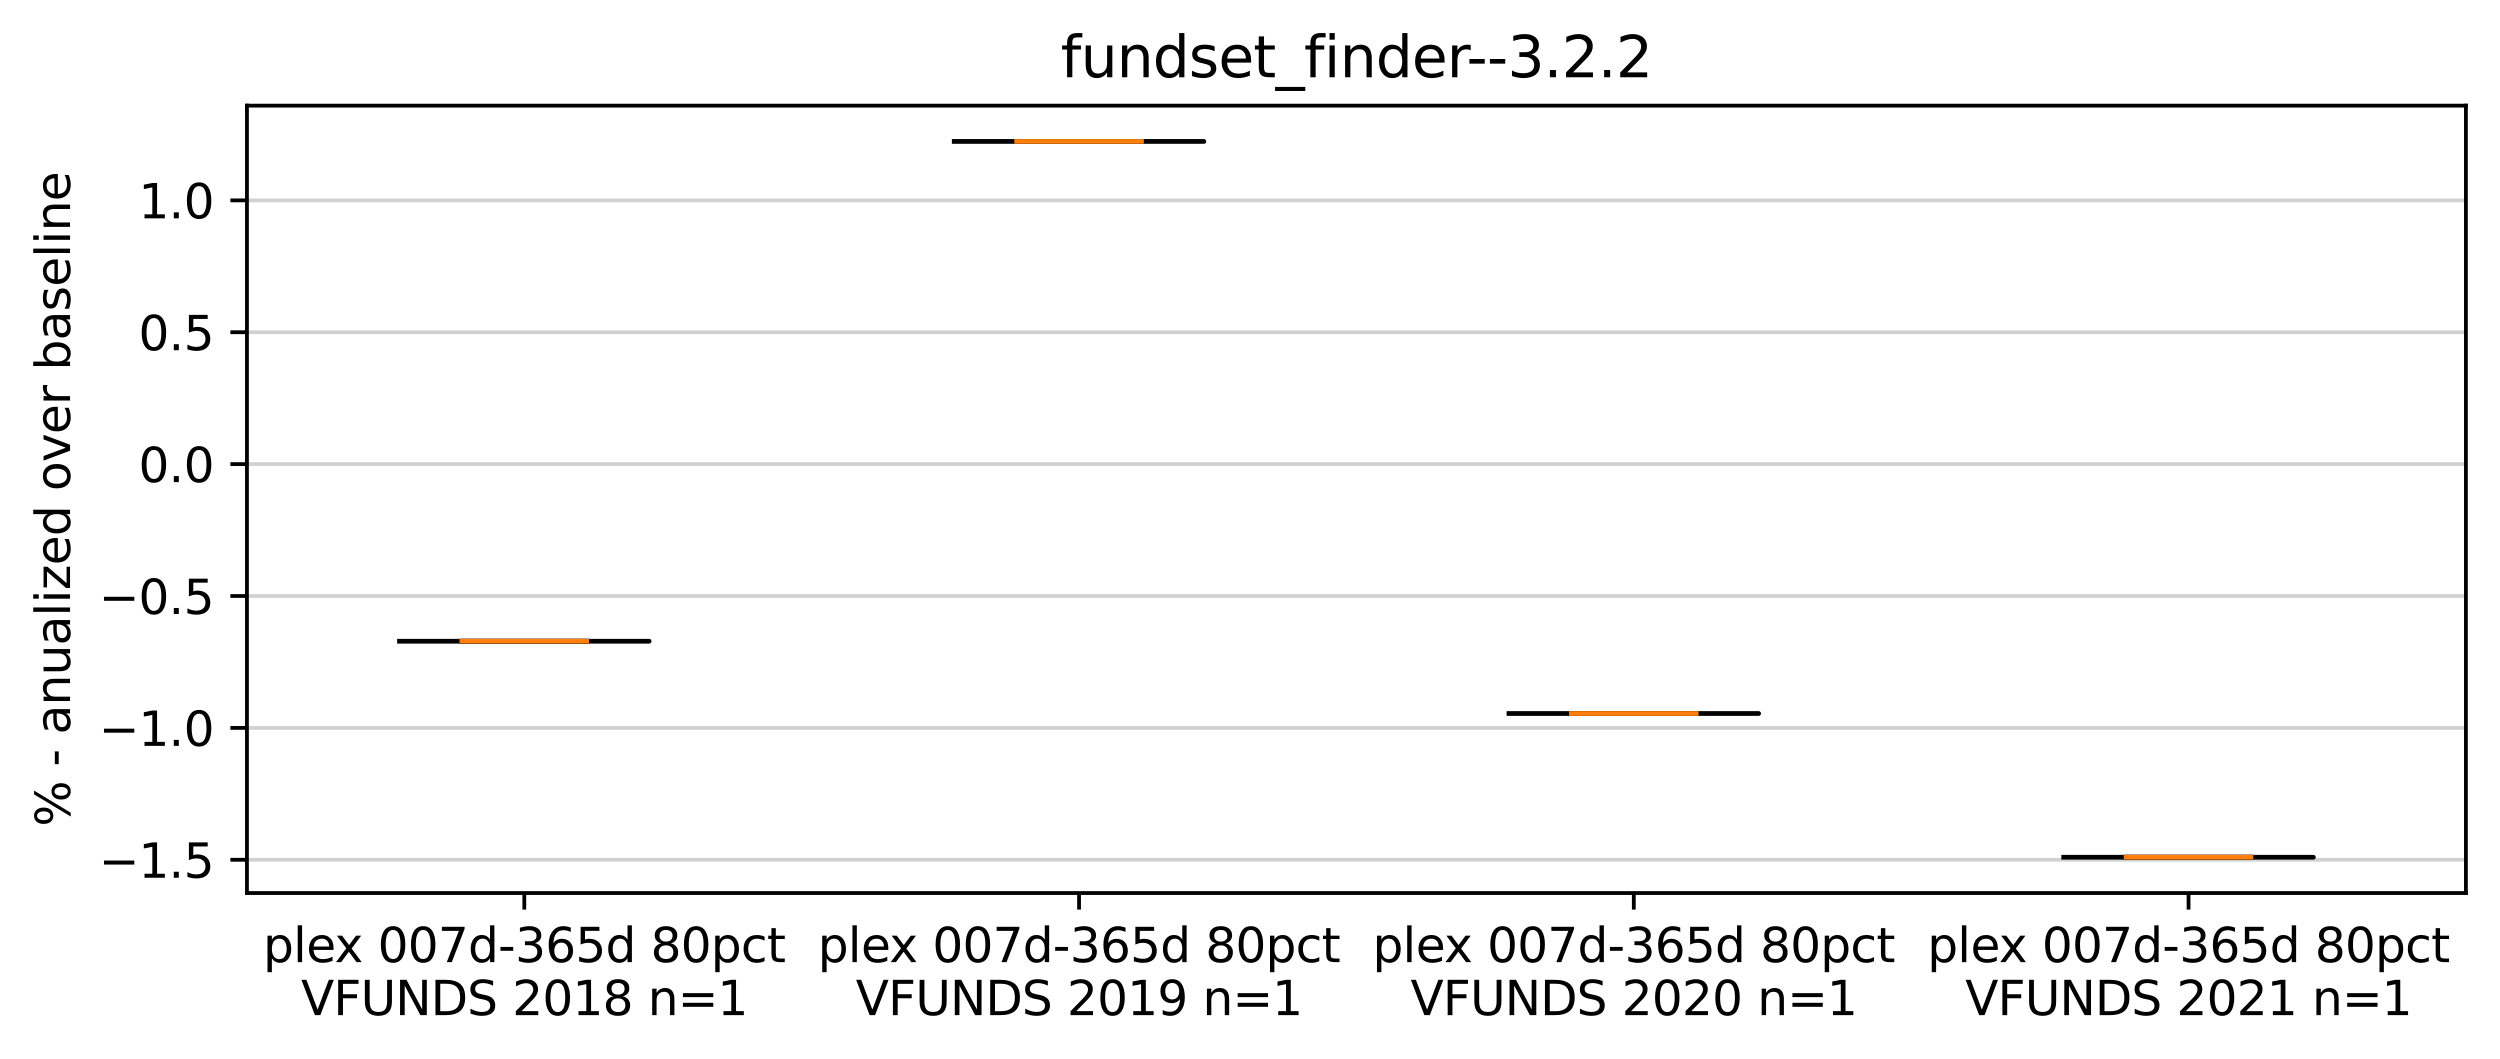 <?xml version="1.0" encoding="utf-8" standalone="no"?>
<!DOCTYPE svg PUBLIC "-//W3C//DTD SVG 1.1//EN"
  "http://www.w3.org/Graphics/SVG/1.1/DTD/svg11.dtd">
<svg height="223.714pt" version="1.1" viewBox="0 0 528.081 223.714" width="528.081pt" xmlns="http://www.w3.org/2000/svg" xmlns:xlink="http://www.w3.org/1999/xlink">
 <defs>
  <style type="text/css">*{stroke-linecap:butt;stroke-linejoin:round;}</style>
 </defs>
 <g id="figure_1">
  <g id="patch_1">
   <path d="M -0 223.714 
L 528.081 223.714 
L 528.081 0 
L -0 0 
z
" style="fill:#ffffff;"/>
  </g>
  <g id="axes_1">
   <g id="patch_2">
    <path d="M 52.161 188.638 
L 520.881 188.638 
L 520.881 22.318 
L 52.161 22.318 
z
" style="fill:#ffffff;"/>
   </g>
   <g id="matplotlib.axis_1">
    <g id="xtick_1">
     <g id="line2d_1">
      <defs>
       <path d="M 0 0 
L 0 3.5 
" id="md7496d4241" style="stroke:#000000;stroke-width:0.8;"/>
      </defs>
      <g>
       <use style="stroke:#000000;stroke-width:0.8;" x="110.751" xlink:href="#md7496d4241" y="188.638"/>
      </g>
     </g>
     <g id="text_1">
      <!-- plex 007d-365d 80pct -->
      <g transform="translate(55.575 203.237)scale(0.1 -0.1)">
       <defs>
        <path d="M 1159 525 
L 1159 -1331 
L 581 -1331 
L 581 3500 
L 1159 3500 
L 1159 2969 
Q 1341 3281 1617 3432 
Q 1894 3584 2278 3584 
Q 2916 3584 3314 3078 
Q 3713 2572 3713 1747 
Q 3713 922 3314 415 
Q 2916 -91 2278 -91 
Q 1894 -91 1617 61 
Q 1341 213 1159 525 
z
M 3116 1747 
Q 3116 2381 2855 2742 
Q 2594 3103 2138 3103 
Q 1681 3103 1420 2742 
Q 1159 2381 1159 1747 
Q 1159 1113 1420 752 
Q 1681 391 2138 391 
Q 2594 391 2855 752 
Q 3116 1113 3116 1747 
z
" id="DejaVuSans-70" transform="scale(0.016)"/>
        <path d="M 603 4863 
L 1178 4863 
L 1178 0 
L 603 0 
L 603 4863 
z
" id="DejaVuSans-6c" transform="scale(0.016)"/>
        <path d="M 3597 1894 
L 3597 1613 
L 953 1613 
Q 991 1019 1311 708 
Q 1631 397 2203 397 
Q 2534 397 2845 478 
Q 3156 559 3463 722 
L 3463 178 
Q 3153 47 2828 -22 
Q 2503 -91 2169 -91 
Q 1331 -91 842 396 
Q 353 884 353 1716 
Q 353 2575 817 3079 
Q 1281 3584 2069 3584 
Q 2775 3584 3186 3129 
Q 3597 2675 3597 1894 
z
M 3022 2063 
Q 3016 2534 2758 2815 
Q 2500 3097 2075 3097 
Q 1594 3097 1305 2825 
Q 1016 2553 972 2059 
L 3022 2063 
z
" id="DejaVuSans-65" transform="scale(0.016)"/>
        <path d="M 3513 3500 
L 2247 1797 
L 3578 0 
L 2900 0 
L 1881 1375 
L 863 0 
L 184 0 
L 1544 1831 
L 300 3500 
L 978 3500 
L 1906 2253 
L 2834 3500 
L 3513 3500 
z
" id="DejaVuSans-78" transform="scale(0.016)"/>
        <path id="DejaVuSans-20" transform="scale(0.016)"/>
        <path d="M 2034 4250 
Q 1547 4250 1301 3770 
Q 1056 3291 1056 2328 
Q 1056 1369 1301 889 
Q 1547 409 2034 409 
Q 2525 409 2770 889 
Q 3016 1369 3016 2328 
Q 3016 3291 2770 3770 
Q 2525 4250 2034 4250 
z
M 2034 4750 
Q 2819 4750 3233 4129 
Q 3647 3509 3647 2328 
Q 3647 1150 3233 529 
Q 2819 -91 2034 -91 
Q 1250 -91 836 529 
Q 422 1150 422 2328 
Q 422 3509 836 4129 
Q 1250 4750 2034 4750 
z
" id="DejaVuSans-30" transform="scale(0.016)"/>
        <path d="M 525 4666 
L 3525 4666 
L 3525 4397 
L 1831 0 
L 1172 0 
L 2766 4134 
L 525 4134 
L 525 4666 
z
" id="DejaVuSans-37" transform="scale(0.016)"/>
        <path d="M 2906 2969 
L 2906 4863 
L 3481 4863 
L 3481 0 
L 2906 0 
L 2906 525 
Q 2725 213 2448 61 
Q 2172 -91 1784 -91 
Q 1150 -91 751 415 
Q 353 922 353 1747 
Q 353 2572 751 3078 
Q 1150 3584 1784 3584 
Q 2172 3584 2448 3432 
Q 2725 3281 2906 2969 
z
M 947 1747 
Q 947 1113 1208 752 
Q 1469 391 1925 391 
Q 2381 391 2643 752 
Q 2906 1113 2906 1747 
Q 2906 2381 2643 2742 
Q 2381 3103 1925 3103 
Q 1469 3103 1208 2742 
Q 947 2381 947 1747 
z
" id="DejaVuSans-64" transform="scale(0.016)"/>
        <path d="M 313 2009 
L 1997 2009 
L 1997 1497 
L 313 1497 
L 313 2009 
z
" id="DejaVuSans-2d" transform="scale(0.016)"/>
        <path d="M 2597 2516 
Q 3050 2419 3304 2112 
Q 3559 1806 3559 1356 
Q 3559 666 3084 287 
Q 2609 -91 1734 -91 
Q 1441 -91 1130 -33 
Q 819 25 488 141 
L 488 750 
Q 750 597 1062 519 
Q 1375 441 1716 441 
Q 2309 441 2620 675 
Q 2931 909 2931 1356 
Q 2931 1769 2642 2001 
Q 2353 2234 1838 2234 
L 1294 2234 
L 1294 2753 
L 1863 2753 
Q 2328 2753 2575 2939 
Q 2822 3125 2822 3475 
Q 2822 3834 2567 4026 
Q 2313 4219 1838 4219 
Q 1578 4219 1281 4162 
Q 984 4106 628 3988 
L 628 4550 
Q 988 4650 1302 4700 
Q 1616 4750 1894 4750 
Q 2613 4750 3031 4423 
Q 3450 4097 3450 3541 
Q 3450 3153 3228 2886 
Q 3006 2619 2597 2516 
z
" id="DejaVuSans-33" transform="scale(0.016)"/>
        <path d="M 2113 2584 
Q 1688 2584 1439 2293 
Q 1191 2003 1191 1497 
Q 1191 994 1439 701 
Q 1688 409 2113 409 
Q 2538 409 2786 701 
Q 3034 994 3034 1497 
Q 3034 2003 2786 2293 
Q 2538 2584 2113 2584 
z
M 3366 4563 
L 3366 3988 
Q 3128 4100 2886 4159 
Q 2644 4219 2406 4219 
Q 1781 4219 1451 3797 
Q 1122 3375 1075 2522 
Q 1259 2794 1537 2939 
Q 1816 3084 2150 3084 
Q 2853 3084 3261 2657 
Q 3669 2231 3669 1497 
Q 3669 778 3244 343 
Q 2819 -91 2113 -91 
Q 1303 -91 875 529 
Q 447 1150 447 2328 
Q 447 3434 972 4092 
Q 1497 4750 2381 4750 
Q 2619 4750 2861 4703 
Q 3103 4656 3366 4563 
z
" id="DejaVuSans-36" transform="scale(0.016)"/>
        <path d="M 691 4666 
L 3169 4666 
L 3169 4134 
L 1269 4134 
L 1269 2991 
Q 1406 3038 1543 3061 
Q 1681 3084 1819 3084 
Q 2600 3084 3056 2656 
Q 3513 2228 3513 1497 
Q 3513 744 3044 326 
Q 2575 -91 1722 -91 
Q 1428 -91 1123 -41 
Q 819 9 494 109 
L 494 744 
Q 775 591 1075 516 
Q 1375 441 1709 441 
Q 2250 441 2565 725 
Q 2881 1009 2881 1497 
Q 2881 1984 2565 2268 
Q 2250 2553 1709 2553 
Q 1456 2553 1204 2497 
Q 953 2441 691 2322 
L 691 4666 
z
" id="DejaVuSans-35" transform="scale(0.016)"/>
        <path d="M 2034 2216 
Q 1584 2216 1326 1975 
Q 1069 1734 1069 1313 
Q 1069 891 1326 650 
Q 1584 409 2034 409 
Q 2484 409 2743 651 
Q 3003 894 3003 1313 
Q 3003 1734 2745 1975 
Q 2488 2216 2034 2216 
z
M 1403 2484 
Q 997 2584 770 2862 
Q 544 3141 544 3541 
Q 544 4100 942 4425 
Q 1341 4750 2034 4750 
Q 2731 4750 3128 4425 
Q 3525 4100 3525 3541 
Q 3525 3141 3298 2862 
Q 3072 2584 2669 2484 
Q 3125 2378 3379 2068 
Q 3634 1759 3634 1313 
Q 3634 634 3220 271 
Q 2806 -91 2034 -91 
Q 1263 -91 848 271 
Q 434 634 434 1313 
Q 434 1759 690 2068 
Q 947 2378 1403 2484 
z
M 1172 3481 
Q 1172 3119 1398 2916 
Q 1625 2713 2034 2713 
Q 2441 2713 2670 2916 
Q 2900 3119 2900 3481 
Q 2900 3844 2670 4047 
Q 2441 4250 2034 4250 
Q 1625 4250 1398 4047 
Q 1172 3844 1172 3481 
z
" id="DejaVuSans-38" transform="scale(0.016)"/>
        <path d="M 3122 3366 
L 3122 2828 
Q 2878 2963 2633 3030 
Q 2388 3097 2138 3097 
Q 1578 3097 1268 2742 
Q 959 2388 959 1747 
Q 959 1106 1268 751 
Q 1578 397 2138 397 
Q 2388 397 2633 464 
Q 2878 531 3122 666 
L 3122 134 
Q 2881 22 2623 -34 
Q 2366 -91 2075 -91 
Q 1284 -91 818 406 
Q 353 903 353 1747 
Q 353 2603 823 3093 
Q 1294 3584 2113 3584 
Q 2378 3584 2631 3529 
Q 2884 3475 3122 3366 
z
" id="DejaVuSans-63" transform="scale(0.016)"/>
        <path d="M 1172 4494 
L 1172 3500 
L 2356 3500 
L 2356 3053 
L 1172 3053 
L 1172 1153 
Q 1172 725 1289 603 
Q 1406 481 1766 481 
L 2356 481 
L 2356 0 
L 1766 0 
Q 1100 0 847 248 
Q 594 497 594 1153 
L 594 3053 
L 172 3053 
L 172 3500 
L 594 3500 
L 594 4494 
L 1172 4494 
z
" id="DejaVuSans-74" transform="scale(0.016)"/>
       </defs>
       <use xlink:href="#DejaVuSans-70"/>
       <use x="63.477" xlink:href="#DejaVuSans-6c"/>
       <use x="91.26" xlink:href="#DejaVuSans-65"/>
       <use x="151.033" xlink:href="#DejaVuSans-78"/>
       <use x="210.213" xlink:href="#DejaVuSans-20"/>
       <use x="242" xlink:href="#DejaVuSans-30"/>
       <use x="305.623" xlink:href="#DejaVuSans-30"/>
       <use x="369.246" xlink:href="#DejaVuSans-37"/>
       <use x="432.869" xlink:href="#DejaVuSans-64"/>
       <use x="496.346" xlink:href="#DejaVuSans-2d"/>
       <use x="532.43" xlink:href="#DejaVuSans-33"/>
       <use x="596.053" xlink:href="#DejaVuSans-36"/>
       <use x="659.676" xlink:href="#DejaVuSans-35"/>
       <use x="723.299" xlink:href="#DejaVuSans-64"/>
       <use x="786.775" xlink:href="#DejaVuSans-20"/>
       <use x="818.562" xlink:href="#DejaVuSans-38"/>
       <use x="882.186" xlink:href="#DejaVuSans-30"/>
       <use x="945.809" xlink:href="#DejaVuSans-70"/>
       <use x="1009.285" xlink:href="#DejaVuSans-63"/>
       <use x="1064.266" xlink:href="#DejaVuSans-74"/>
      </g>
      <!-- VFUNDS 2018 n=1 -->
      <g transform="translate(63.588 214.434)scale(0.1 -0.1)">
       <defs>
        <path d="M 1831 0 
L 50 4666 
L 709 4666 
L 2188 738 
L 3669 4666 
L 4325 4666 
L 2547 0 
L 1831 0 
z
" id="DejaVuSans-56" transform="scale(0.016)"/>
        <path d="M 628 4666 
L 3309 4666 
L 3309 4134 
L 1259 4134 
L 1259 2759 
L 3109 2759 
L 3109 2228 
L 1259 2228 
L 1259 0 
L 628 0 
L 628 4666 
z
" id="DejaVuSans-46" transform="scale(0.016)"/>
        <path d="M 556 4666 
L 1191 4666 
L 1191 1831 
Q 1191 1081 1462 751 
Q 1734 422 2344 422 
Q 2950 422 3222 751 
Q 3494 1081 3494 1831 
L 3494 4666 
L 4128 4666 
L 4128 1753 
Q 4128 841 3676 375 
Q 3225 -91 2344 -91 
Q 1459 -91 1007 375 
Q 556 841 556 1753 
L 556 4666 
z
" id="DejaVuSans-55" transform="scale(0.016)"/>
        <path d="M 628 4666 
L 1478 4666 
L 3547 763 
L 3547 4666 
L 4159 4666 
L 4159 0 
L 3309 0 
L 1241 3903 
L 1241 0 
L 628 0 
L 628 4666 
z
" id="DejaVuSans-4e" transform="scale(0.016)"/>
        <path d="M 1259 4147 
L 1259 519 
L 2022 519 
Q 2988 519 3436 956 
Q 3884 1394 3884 2338 
Q 3884 3275 3436 3711 
Q 2988 4147 2022 4147 
L 1259 4147 
z
M 628 4666 
L 1925 4666 
Q 3281 4666 3915 4102 
Q 4550 3538 4550 2338 
Q 4550 1131 3912 565 
Q 3275 0 1925 0 
L 628 0 
L 628 4666 
z
" id="DejaVuSans-44" transform="scale(0.016)"/>
        <path d="M 3425 4513 
L 3425 3897 
Q 3066 4069 2747 4153 
Q 2428 4238 2131 4238 
Q 1616 4238 1336 4038 
Q 1056 3838 1056 3469 
Q 1056 3159 1242 3001 
Q 1428 2844 1947 2747 
L 2328 2669 
Q 3034 2534 3370 2195 
Q 3706 1856 3706 1288 
Q 3706 609 3251 259 
Q 2797 -91 1919 -91 
Q 1588 -91 1214 -16 
Q 841 59 441 206 
L 441 856 
Q 825 641 1194 531 
Q 1563 422 1919 422 
Q 2459 422 2753 634 
Q 3047 847 3047 1241 
Q 3047 1584 2836 1778 
Q 2625 1972 2144 2069 
L 1759 2144 
Q 1053 2284 737 2584 
Q 422 2884 422 3419 
Q 422 4038 858 4394 
Q 1294 4750 2059 4750 
Q 2388 4750 2728 4690 
Q 3069 4631 3425 4513 
z
" id="DejaVuSans-53" transform="scale(0.016)"/>
        <path d="M 1228 531 
L 3431 531 
L 3431 0 
L 469 0 
L 469 531 
Q 828 903 1448 1529 
Q 2069 2156 2228 2338 
Q 2531 2678 2651 2914 
Q 2772 3150 2772 3378 
Q 2772 3750 2511 3984 
Q 2250 4219 1831 4219 
Q 1534 4219 1204 4116 
Q 875 4013 500 3803 
L 500 4441 
Q 881 4594 1212 4672 
Q 1544 4750 1819 4750 
Q 2544 4750 2975 4387 
Q 3406 4025 3406 3419 
Q 3406 3131 3298 2873 
Q 3191 2616 2906 2266 
Q 2828 2175 2409 1742 
Q 1991 1309 1228 531 
z
" id="DejaVuSans-32" transform="scale(0.016)"/>
        <path d="M 794 531 
L 1825 531 
L 1825 4091 
L 703 3866 
L 703 4441 
L 1819 4666 
L 2450 4666 
L 2450 531 
L 3481 531 
L 3481 0 
L 794 0 
L 794 531 
z
" id="DejaVuSans-31" transform="scale(0.016)"/>
        <path d="M 3513 2113 
L 3513 0 
L 2938 0 
L 2938 2094 
Q 2938 2591 2744 2837 
Q 2550 3084 2163 3084 
Q 1697 3084 1428 2787 
Q 1159 2491 1159 1978 
L 1159 0 
L 581 0 
L 581 3500 
L 1159 3500 
L 1159 2956 
Q 1366 3272 1645 3428 
Q 1925 3584 2291 3584 
Q 2894 3584 3203 3211 
Q 3513 2838 3513 2113 
z
" id="DejaVuSans-6e" transform="scale(0.016)"/>
        <path d="M 678 2906 
L 4684 2906 
L 4684 2381 
L 678 2381 
L 678 2906 
z
M 678 1631 
L 4684 1631 
L 4684 1100 
L 678 1100 
L 678 1631 
z
" id="DejaVuSans-3d" transform="scale(0.016)"/>
       </defs>
       <use xlink:href="#DejaVuSans-56"/>
       <use x="68.408" xlink:href="#DejaVuSans-46"/>
       <use x="125.928" xlink:href="#DejaVuSans-55"/>
       <use x="199.121" xlink:href="#DejaVuSans-4e"/>
       <use x="273.926" xlink:href="#DejaVuSans-44"/>
       <use x="350.928" xlink:href="#DejaVuSans-53"/>
       <use x="414.404" xlink:href="#DejaVuSans-20"/>
       <use x="446.191" xlink:href="#DejaVuSans-32"/>
       <use x="509.814" xlink:href="#DejaVuSans-30"/>
       <use x="573.438" xlink:href="#DejaVuSans-31"/>
       <use x="637.061" xlink:href="#DejaVuSans-38"/>
       <use x="700.684" xlink:href="#DejaVuSans-20"/>
       <use x="732.471" xlink:href="#DejaVuSans-6e"/>
       <use x="795.85" xlink:href="#DejaVuSans-3d"/>
       <use x="879.639" xlink:href="#DejaVuSans-31"/>
      </g>
     </g>
    </g>
    <g id="xtick_2">
     <g id="line2d_2">
      <g>
       <use style="stroke:#000000;stroke-width:0.8;" x="227.931" xlink:href="#md7496d4241" y="188.638"/>
      </g>
     </g>
     <g id="text_2">
      <!-- plex 007d-365d 80pct -->
      <g transform="translate(172.755 203.237)scale(0.1 -0.1)">
       <use xlink:href="#DejaVuSans-70"/>
       <use x="63.477" xlink:href="#DejaVuSans-6c"/>
       <use x="91.26" xlink:href="#DejaVuSans-65"/>
       <use x="151.033" xlink:href="#DejaVuSans-78"/>
       <use x="210.213" xlink:href="#DejaVuSans-20"/>
       <use x="242" xlink:href="#DejaVuSans-30"/>
       <use x="305.623" xlink:href="#DejaVuSans-30"/>
       <use x="369.246" xlink:href="#DejaVuSans-37"/>
       <use x="432.869" xlink:href="#DejaVuSans-64"/>
       <use x="496.346" xlink:href="#DejaVuSans-2d"/>
       <use x="532.43" xlink:href="#DejaVuSans-33"/>
       <use x="596.053" xlink:href="#DejaVuSans-36"/>
       <use x="659.676" xlink:href="#DejaVuSans-35"/>
       <use x="723.299" xlink:href="#DejaVuSans-64"/>
       <use x="786.775" xlink:href="#DejaVuSans-20"/>
       <use x="818.562" xlink:href="#DejaVuSans-38"/>
       <use x="882.186" xlink:href="#DejaVuSans-30"/>
       <use x="945.809" xlink:href="#DejaVuSans-70"/>
       <use x="1009.285" xlink:href="#DejaVuSans-63"/>
       <use x="1064.266" xlink:href="#DejaVuSans-74"/>
      </g>
      <!-- VFUNDS 2019 n=1 -->
      <g transform="translate(180.768 214.434)scale(0.1 -0.1)">
       <defs>
        <path d="M 703 97 
L 703 672 
Q 941 559 1184 500 
Q 1428 441 1663 441 
Q 2288 441 2617 861 
Q 2947 1281 2994 2138 
Q 2813 1869 2534 1725 
Q 2256 1581 1919 1581 
Q 1219 1581 811 2004 
Q 403 2428 403 3163 
Q 403 3881 828 4315 
Q 1253 4750 1959 4750 
Q 2769 4750 3195 4129 
Q 3622 3509 3622 2328 
Q 3622 1225 3098 567 
Q 2575 -91 1691 -91 
Q 1453 -91 1209 -44 
Q 966 3 703 97 
z
M 1959 2075 
Q 2384 2075 2632 2365 
Q 2881 2656 2881 3163 
Q 2881 3666 2632 3958 
Q 2384 4250 1959 4250 
Q 1534 4250 1286 3958 
Q 1038 3666 1038 3163 
Q 1038 2656 1286 2365 
Q 1534 2075 1959 2075 
z
" id="DejaVuSans-39" transform="scale(0.016)"/>
       </defs>
       <use xlink:href="#DejaVuSans-56"/>
       <use x="68.408" xlink:href="#DejaVuSans-46"/>
       <use x="125.928" xlink:href="#DejaVuSans-55"/>
       <use x="199.121" xlink:href="#DejaVuSans-4e"/>
       <use x="273.926" xlink:href="#DejaVuSans-44"/>
       <use x="350.928" xlink:href="#DejaVuSans-53"/>
       <use x="414.404" xlink:href="#DejaVuSans-20"/>
       <use x="446.191" xlink:href="#DejaVuSans-32"/>
       <use x="509.814" xlink:href="#DejaVuSans-30"/>
       <use x="573.438" xlink:href="#DejaVuSans-31"/>
       <use x="637.061" xlink:href="#DejaVuSans-39"/>
       <use x="700.684" xlink:href="#DejaVuSans-20"/>
       <use x="732.471" xlink:href="#DejaVuSans-6e"/>
       <use x="795.85" xlink:href="#DejaVuSans-3d"/>
       <use x="879.639" xlink:href="#DejaVuSans-31"/>
      </g>
     </g>
    </g>
    <g id="xtick_3">
     <g id="line2d_3">
      <g>
       <use style="stroke:#000000;stroke-width:0.8;" x="345.111" xlink:href="#md7496d4241" y="188.638"/>
      </g>
     </g>
     <g id="text_3">
      <!-- plex 007d-365d 80pct -->
      <g transform="translate(289.935 203.237)scale(0.1 -0.1)">
       <use xlink:href="#DejaVuSans-70"/>
       <use x="63.477" xlink:href="#DejaVuSans-6c"/>
       <use x="91.26" xlink:href="#DejaVuSans-65"/>
       <use x="151.033" xlink:href="#DejaVuSans-78"/>
       <use x="210.213" xlink:href="#DejaVuSans-20"/>
       <use x="242" xlink:href="#DejaVuSans-30"/>
       <use x="305.623" xlink:href="#DejaVuSans-30"/>
       <use x="369.246" xlink:href="#DejaVuSans-37"/>
       <use x="432.869" xlink:href="#DejaVuSans-64"/>
       <use x="496.346" xlink:href="#DejaVuSans-2d"/>
       <use x="532.43" xlink:href="#DejaVuSans-33"/>
       <use x="596.053" xlink:href="#DejaVuSans-36"/>
       <use x="659.676" xlink:href="#DejaVuSans-35"/>
       <use x="723.299" xlink:href="#DejaVuSans-64"/>
       <use x="786.775" xlink:href="#DejaVuSans-20"/>
       <use x="818.562" xlink:href="#DejaVuSans-38"/>
       <use x="882.186" xlink:href="#DejaVuSans-30"/>
       <use x="945.809" xlink:href="#DejaVuSans-70"/>
       <use x="1009.285" xlink:href="#DejaVuSans-63"/>
       <use x="1064.266" xlink:href="#DejaVuSans-74"/>
      </g>
      <!-- VFUNDS 2020 n=1 -->
      <g transform="translate(297.948 214.434)scale(0.1 -0.1)">
       <use xlink:href="#DejaVuSans-56"/>
       <use x="68.408" xlink:href="#DejaVuSans-46"/>
       <use x="125.928" xlink:href="#DejaVuSans-55"/>
       <use x="199.121" xlink:href="#DejaVuSans-4e"/>
       <use x="273.926" xlink:href="#DejaVuSans-44"/>
       <use x="350.928" xlink:href="#DejaVuSans-53"/>
       <use x="414.404" xlink:href="#DejaVuSans-20"/>
       <use x="446.191" xlink:href="#DejaVuSans-32"/>
       <use x="509.814" xlink:href="#DejaVuSans-30"/>
       <use x="573.438" xlink:href="#DejaVuSans-32"/>
       <use x="637.061" xlink:href="#DejaVuSans-30"/>
       <use x="700.684" xlink:href="#DejaVuSans-20"/>
       <use x="732.471" xlink:href="#DejaVuSans-6e"/>
       <use x="795.85" xlink:href="#DejaVuSans-3d"/>
       <use x="879.639" xlink:href="#DejaVuSans-31"/>
      </g>
     </g>
    </g>
    <g id="xtick_4">
     <g id="line2d_4">
      <g>
       <use style="stroke:#000000;stroke-width:0.8;" x="462.291" xlink:href="#md7496d4241" y="188.638"/>
      </g>
     </g>
     <g id="text_4">
      <!-- plex 007d-365d 80pct -->
      <g transform="translate(407.115 203.237)scale(0.1 -0.1)">
       <use xlink:href="#DejaVuSans-70"/>
       <use x="63.477" xlink:href="#DejaVuSans-6c"/>
       <use x="91.26" xlink:href="#DejaVuSans-65"/>
       <use x="151.033" xlink:href="#DejaVuSans-78"/>
       <use x="210.213" xlink:href="#DejaVuSans-20"/>
       <use x="242" xlink:href="#DejaVuSans-30"/>
       <use x="305.623" xlink:href="#DejaVuSans-30"/>
       <use x="369.246" xlink:href="#DejaVuSans-37"/>
       <use x="432.869" xlink:href="#DejaVuSans-64"/>
       <use x="496.346" xlink:href="#DejaVuSans-2d"/>
       <use x="532.43" xlink:href="#DejaVuSans-33"/>
       <use x="596.053" xlink:href="#DejaVuSans-36"/>
       <use x="659.676" xlink:href="#DejaVuSans-35"/>
       <use x="723.299" xlink:href="#DejaVuSans-64"/>
       <use x="786.775" xlink:href="#DejaVuSans-20"/>
       <use x="818.562" xlink:href="#DejaVuSans-38"/>
       <use x="882.186" xlink:href="#DejaVuSans-30"/>
       <use x="945.809" xlink:href="#DejaVuSans-70"/>
       <use x="1009.285" xlink:href="#DejaVuSans-63"/>
       <use x="1064.266" xlink:href="#DejaVuSans-74"/>
      </g>
      <!-- VFUNDS 2021 n=1 -->
      <g transform="translate(415.128 214.434)scale(0.1 -0.1)">
       <use xlink:href="#DejaVuSans-56"/>
       <use x="68.408" xlink:href="#DejaVuSans-46"/>
       <use x="125.928" xlink:href="#DejaVuSans-55"/>
       <use x="199.121" xlink:href="#DejaVuSans-4e"/>
       <use x="273.926" xlink:href="#DejaVuSans-44"/>
       <use x="350.928" xlink:href="#DejaVuSans-53"/>
       <use x="414.404" xlink:href="#DejaVuSans-20"/>
       <use x="446.191" xlink:href="#DejaVuSans-32"/>
       <use x="509.814" xlink:href="#DejaVuSans-30"/>
       <use x="573.438" xlink:href="#DejaVuSans-32"/>
       <use x="637.061" xlink:href="#DejaVuSans-31"/>
       <use x="700.684" xlink:href="#DejaVuSans-20"/>
       <use x="732.471" xlink:href="#DejaVuSans-6e"/>
       <use x="795.85" xlink:href="#DejaVuSans-3d"/>
       <use x="879.639" xlink:href="#DejaVuSans-31"/>
      </g>
     </g>
    </g>
   </g>
   <g id="matplotlib.axis_2">
    <g id="ytick_1">
     <g id="line2d_5">
      <path clip-path="url(#p39ffdd0107)" d="M 52.161 181.611 
L 520.881 181.611 
" style="fill:none;stroke:#808080;stroke-linecap:square;stroke-opacity:0.36;stroke-width:0.8;"/>
     </g>
     <g id="line2d_6">
      <defs>
       <path d="M 0 0 
L -3.5 0 
" id="mc4212d64b7" style="stroke:#000000;stroke-width:0.8;"/>
      </defs>
      <g>
       <use style="stroke:#000000;stroke-width:0.8;" x="52.161" xlink:href="#mc4212d64b7" y="181.611"/>
      </g>
     </g>
     <g id="text_5">
      <!-- −1.5 -->
      <g transform="translate(20.878 185.411)scale(0.1 -0.1)">
       <defs>
        <path d="M 678 2272 
L 4684 2272 
L 4684 1741 
L 678 1741 
L 678 2272 
z
" id="DejaVuSans-2212" transform="scale(0.016)"/>
        <path d="M 684 794 
L 1344 794 
L 1344 0 
L 684 0 
L 684 794 
z
" id="DejaVuSans-2e" transform="scale(0.016)"/>
       </defs>
       <use xlink:href="#DejaVuSans-2212"/>
       <use x="83.789" xlink:href="#DejaVuSans-31"/>
       <use x="147.412" xlink:href="#DejaVuSans-2e"/>
       <use x="179.199" xlink:href="#DejaVuSans-35"/>
      </g>
     </g>
    </g>
    <g id="ytick_2">
     <g id="line2d_7">
      <path clip-path="url(#p39ffdd0107)" d="M 52.161 153.753 
L 520.881 153.753 
" style="fill:none;stroke:#808080;stroke-linecap:square;stroke-opacity:0.36;stroke-width:0.8;"/>
     </g>
     <g id="line2d_8">
      <g>
       <use style="stroke:#000000;stroke-width:0.8;" x="52.161" xlink:href="#mc4212d64b7" y="153.753"/>
      </g>
     </g>
     <g id="text_6">
      <!-- −1.0 -->
      <g transform="translate(20.878 157.553)scale(0.1 -0.1)">
       <use xlink:href="#DejaVuSans-2212"/>
       <use x="83.789" xlink:href="#DejaVuSans-31"/>
       <use x="147.412" xlink:href="#DejaVuSans-2e"/>
       <use x="179.199" xlink:href="#DejaVuSans-30"/>
      </g>
     </g>
    </g>
    <g id="ytick_3">
     <g id="line2d_9">
      <path clip-path="url(#p39ffdd0107)" d="M 52.161 125.895 
L 520.881 125.895 
" style="fill:none;stroke:#808080;stroke-linecap:square;stroke-opacity:0.36;stroke-width:0.8;"/>
     </g>
     <g id="line2d_10">
      <g>
       <use style="stroke:#000000;stroke-width:0.8;" x="52.161" xlink:href="#mc4212d64b7" y="125.895"/>
      </g>
     </g>
     <g id="text_7">
      <!-- −0.5 -->
      <g transform="translate(20.878 129.694)scale(0.1 -0.1)">
       <use xlink:href="#DejaVuSans-2212"/>
       <use x="83.789" xlink:href="#DejaVuSans-30"/>
       <use x="147.412" xlink:href="#DejaVuSans-2e"/>
       <use x="179.199" xlink:href="#DejaVuSans-35"/>
      </g>
     </g>
    </g>
    <g id="ytick_4">
     <g id="line2d_11">
      <path clip-path="url(#p39ffdd0107)" d="M 52.161 98.037 
L 520.881 98.037 
" style="fill:none;stroke:#808080;stroke-linecap:square;stroke-opacity:0.36;stroke-width:0.8;"/>
     </g>
     <g id="line2d_12">
      <g>
       <use style="stroke:#000000;stroke-width:0.8;" x="52.161" xlink:href="#mc4212d64b7" y="98.037"/>
      </g>
     </g>
     <g id="text_8">
      <!-- 0.0 -->
      <g transform="translate(29.258 101.836)scale(0.1 -0.1)">
       <use xlink:href="#DejaVuSans-30"/>
       <use x="63.623" xlink:href="#DejaVuSans-2e"/>
       <use x="95.41" xlink:href="#DejaVuSans-30"/>
      </g>
     </g>
    </g>
    <g id="ytick_5">
     <g id="line2d_13">
      <path clip-path="url(#p39ffdd0107)" d="M 52.161 70.179 
L 520.881 70.179 
" style="fill:none;stroke:#808080;stroke-linecap:square;stroke-opacity:0.36;stroke-width:0.8;"/>
     </g>
     <g id="line2d_14">
      <g>
       <use style="stroke:#000000;stroke-width:0.8;" x="52.161" xlink:href="#mc4212d64b7" y="70.179"/>
      </g>
     </g>
     <g id="text_9">
      <!-- 0.5 -->
      <g transform="translate(29.258 73.978)scale(0.1 -0.1)">
       <use xlink:href="#DejaVuSans-30"/>
       <use x="63.623" xlink:href="#DejaVuSans-2e"/>
       <use x="95.41" xlink:href="#DejaVuSans-35"/>
      </g>
     </g>
    </g>
    <g id="ytick_6">
     <g id="line2d_15">
      <path clip-path="url(#p39ffdd0107)" d="M 52.161 42.321 
L 520.881 42.321 
" style="fill:none;stroke:#808080;stroke-linecap:square;stroke-opacity:0.36;stroke-width:0.8;"/>
     </g>
     <g id="line2d_16">
      <g>
       <use style="stroke:#000000;stroke-width:0.8;" x="52.161" xlink:href="#mc4212d64b7" y="42.321"/>
      </g>
     </g>
     <g id="text_10">
      <!-- 1.0 -->
      <g transform="translate(29.258 46.12)scale(0.1 -0.1)">
       <use xlink:href="#DejaVuSans-31"/>
       <use x="63.623" xlink:href="#DejaVuSans-2e"/>
       <use x="95.41" xlink:href="#DejaVuSans-30"/>
      </g>
     </g>
    </g>
    <g id="text_11">
     <!-- % - anualized over baseline -->
     <g transform="translate(14.798 174.602)rotate(-90)scale(0.1 -0.1)">
      <defs>
       <path d="M 4653 2053 
Q 4381 2053 4226 1822 
Q 4072 1591 4072 1178 
Q 4072 772 4226 539 
Q 4381 306 4653 306 
Q 4919 306 5073 539 
Q 5228 772 5228 1178 
Q 5228 1588 5073 1820 
Q 4919 2053 4653 2053 
z
M 4653 2450 
Q 5147 2450 5437 2106 
Q 5728 1763 5728 1178 
Q 5728 594 5436 251 
Q 5144 -91 4653 -91 
Q 4153 -91 3862 251 
Q 3572 594 3572 1178 
Q 3572 1766 3864 2108 
Q 4156 2450 4653 2450 
z
M 1428 4353 
Q 1159 4353 1004 4120 
Q 850 3888 850 3481 
Q 850 3069 1003 2837 
Q 1156 2606 1428 2606 
Q 1700 2606 1854 2837 
Q 2009 3069 2009 3481 
Q 2009 3884 1853 4118 
Q 1697 4353 1428 4353 
z
M 4250 4750 
L 4750 4750 
L 1831 -91 
L 1331 -91 
L 4250 4750 
z
M 1428 4750 
Q 1922 4750 2215 4408 
Q 2509 4066 2509 3481 
Q 2509 2891 2217 2550 
Q 1925 2209 1428 2209 
Q 931 2209 642 2551 
Q 353 2894 353 3481 
Q 353 4063 643 4406 
Q 934 4750 1428 4750 
z
" id="DejaVuSans-25" transform="scale(0.016)"/>
       <path d="M 2194 1759 
Q 1497 1759 1228 1600 
Q 959 1441 959 1056 
Q 959 750 1161 570 
Q 1363 391 1709 391 
Q 2188 391 2477 730 
Q 2766 1069 2766 1631 
L 2766 1759 
L 2194 1759 
z
M 3341 1997 
L 3341 0 
L 2766 0 
L 2766 531 
Q 2569 213 2275 61 
Q 1981 -91 1556 -91 
Q 1019 -91 701 211 
Q 384 513 384 1019 
Q 384 1609 779 1909 
Q 1175 2209 1959 2209 
L 2766 2209 
L 2766 2266 
Q 2766 2663 2505 2880 
Q 2244 3097 1772 3097 
Q 1472 3097 1187 3025 
Q 903 2953 641 2809 
L 641 3341 
Q 956 3463 1253 3523 
Q 1550 3584 1831 3584 
Q 2591 3584 2966 3190 
Q 3341 2797 3341 1997 
z
" id="DejaVuSans-61" transform="scale(0.016)"/>
       <path d="M 544 1381 
L 544 3500 
L 1119 3500 
L 1119 1403 
Q 1119 906 1312 657 
Q 1506 409 1894 409 
Q 2359 409 2629 706 
Q 2900 1003 2900 1516 
L 2900 3500 
L 3475 3500 
L 3475 0 
L 2900 0 
L 2900 538 
Q 2691 219 2414 64 
Q 2138 -91 1772 -91 
Q 1169 -91 856 284 
Q 544 659 544 1381 
z
M 1991 3584 
L 1991 3584 
z
" id="DejaVuSans-75" transform="scale(0.016)"/>
       <path d="M 603 3500 
L 1178 3500 
L 1178 0 
L 603 0 
L 603 3500 
z
M 603 4863 
L 1178 4863 
L 1178 4134 
L 603 4134 
L 603 4863 
z
" id="DejaVuSans-69" transform="scale(0.016)"/>
       <path d="M 353 3500 
L 3084 3500 
L 3084 2975 
L 922 459 
L 3084 459 
L 3084 0 
L 275 0 
L 275 525 
L 2438 3041 
L 353 3041 
L 353 3500 
z
" id="DejaVuSans-7a" transform="scale(0.016)"/>
       <path d="M 1959 3097 
Q 1497 3097 1228 2736 
Q 959 2375 959 1747 
Q 959 1119 1226 758 
Q 1494 397 1959 397 
Q 2419 397 2687 759 
Q 2956 1122 2956 1747 
Q 2956 2369 2687 2733 
Q 2419 3097 1959 3097 
z
M 1959 3584 
Q 2709 3584 3137 3096 
Q 3566 2609 3566 1747 
Q 3566 888 3137 398 
Q 2709 -91 1959 -91 
Q 1206 -91 779 398 
Q 353 888 353 1747 
Q 353 2609 779 3096 
Q 1206 3584 1959 3584 
z
" id="DejaVuSans-6f" transform="scale(0.016)"/>
       <path d="M 191 3500 
L 800 3500 
L 1894 563 
L 2988 3500 
L 3597 3500 
L 2284 0 
L 1503 0 
L 191 3500 
z
" id="DejaVuSans-76" transform="scale(0.016)"/>
       <path d="M 2631 2963 
Q 2534 3019 2420 3045 
Q 2306 3072 2169 3072 
Q 1681 3072 1420 2755 
Q 1159 2438 1159 1844 
L 1159 0 
L 581 0 
L 581 3500 
L 1159 3500 
L 1159 2956 
Q 1341 3275 1631 3429 
Q 1922 3584 2338 3584 
Q 2397 3584 2469 3576 
Q 2541 3569 2628 3553 
L 2631 2963 
z
" id="DejaVuSans-72" transform="scale(0.016)"/>
       <path d="M 3116 1747 
Q 3116 2381 2855 2742 
Q 2594 3103 2138 3103 
Q 1681 3103 1420 2742 
Q 1159 2381 1159 1747 
Q 1159 1113 1420 752 
Q 1681 391 2138 391 
Q 2594 391 2855 752 
Q 3116 1113 3116 1747 
z
M 1159 2969 
Q 1341 3281 1617 3432 
Q 1894 3584 2278 3584 
Q 2916 3584 3314 3078 
Q 3713 2572 3713 1747 
Q 3713 922 3314 415 
Q 2916 -91 2278 -91 
Q 1894 -91 1617 61 
Q 1341 213 1159 525 
L 1159 0 
L 581 0 
L 581 4863 
L 1159 4863 
L 1159 2969 
z
" id="DejaVuSans-62" transform="scale(0.016)"/>
       <path d="M 2834 3397 
L 2834 2853 
Q 2591 2978 2328 3040 
Q 2066 3103 1784 3103 
Q 1356 3103 1142 2972 
Q 928 2841 928 2578 
Q 928 2378 1081 2264 
Q 1234 2150 1697 2047 
L 1894 2003 
Q 2506 1872 2764 1633 
Q 3022 1394 3022 966 
Q 3022 478 2636 193 
Q 2250 -91 1575 -91 
Q 1294 -91 989 -36 
Q 684 19 347 128 
L 347 722 
Q 666 556 975 473 
Q 1284 391 1588 391 
Q 1994 391 2212 530 
Q 2431 669 2431 922 
Q 2431 1156 2273 1281 
Q 2116 1406 1581 1522 
L 1381 1569 
Q 847 1681 609 1914 
Q 372 2147 372 2553 
Q 372 3047 722 3315 
Q 1072 3584 1716 3584 
Q 2034 3584 2315 3537 
Q 2597 3491 2834 3397 
z
" id="DejaVuSans-73" transform="scale(0.016)"/>
      </defs>
      <use xlink:href="#DejaVuSans-25"/>
      <use x="95.02" xlink:href="#DejaVuSans-20"/>
      <use x="126.807" xlink:href="#DejaVuSans-2d"/>
      <use x="162.891" xlink:href="#DejaVuSans-20"/>
      <use x="194.678" xlink:href="#DejaVuSans-61"/>
      <use x="255.957" xlink:href="#DejaVuSans-6e"/>
      <use x="319.336" xlink:href="#DejaVuSans-75"/>
      <use x="382.715" xlink:href="#DejaVuSans-61"/>
      <use x="443.994" xlink:href="#DejaVuSans-6c"/>
      <use x="471.777" xlink:href="#DejaVuSans-69"/>
      <use x="499.561" xlink:href="#DejaVuSans-7a"/>
      <use x="552.051" xlink:href="#DejaVuSans-65"/>
      <use x="613.574" xlink:href="#DejaVuSans-64"/>
      <use x="677.051" xlink:href="#DejaVuSans-20"/>
      <use x="708.838" xlink:href="#DejaVuSans-6f"/>
      <use x="770.02" xlink:href="#DejaVuSans-76"/>
      <use x="829.199" xlink:href="#DejaVuSans-65"/>
      <use x="890.723" xlink:href="#DejaVuSans-72"/>
      <use x="931.836" xlink:href="#DejaVuSans-20"/>
      <use x="963.623" xlink:href="#DejaVuSans-62"/>
      <use x="1027.1" xlink:href="#DejaVuSans-61"/>
      <use x="1088.379" xlink:href="#DejaVuSans-73"/>
      <use x="1140.479" xlink:href="#DejaVuSans-65"/>
      <use x="1202.002" xlink:href="#DejaVuSans-6c"/>
      <use x="1229.785" xlink:href="#DejaVuSans-69"/>
      <use x="1257.568" xlink:href="#DejaVuSans-6e"/>
      <use x="1320.947" xlink:href="#DejaVuSans-65"/>
     </g>
    </g>
   </g>
   <g id="line2d_17">
    <path clip-path="url(#p39ffdd0107)" d="M 84.385 135.445 
L 137.116 135.445 
L 137.116 135.445 
L 123.934 135.445 
L 137.116 135.445 
L 137.116 135.445 
L 84.385 135.445 
L 84.385 135.445 
L 97.568 135.445 
L 84.385 135.445 
L 84.385 135.445 
" style="fill:none;stroke:#000000;stroke-linecap:square;"/>
   </g>
   <g id="line2d_18">
    <path clip-path="url(#p39ffdd0107)" d="M 110.751 135.445 
L 110.751 135.445 
" style="fill:none;stroke:#000000;stroke-linecap:square;"/>
   </g>
   <g id="line2d_19">
    <path clip-path="url(#p39ffdd0107)" d="M 110.751 135.445 
L 110.751 135.445 
" style="fill:none;stroke:#000000;stroke-linecap:square;"/>
   </g>
   <g id="line2d_20">
    <path clip-path="url(#p39ffdd0107)" d="M 97.568 135.445 
L 123.934 135.445 
" style="fill:none;stroke:#000000;stroke-linecap:square;"/>
   </g>
   <g id="line2d_21">
    <path clip-path="url(#p39ffdd0107)" d="M 97.568 135.445 
L 123.934 135.445 
" style="fill:none;stroke:#000000;stroke-linecap:square;"/>
   </g>
   <g id="line2d_22"/>
   <g id="line2d_23">
    <path clip-path="url(#p39ffdd0107)" d="M 201.565 29.878 
L 254.296 29.878 
L 254.296 29.878 
L 241.114 29.878 
L 254.296 29.878 
L 254.296 29.878 
L 201.565 29.878 
L 201.565 29.878 
L 214.748 29.878 
L 201.565 29.878 
L 201.565 29.878 
" style="fill:none;stroke:#000000;stroke-linecap:square;"/>
   </g>
   <g id="line2d_24">
    <path clip-path="url(#p39ffdd0107)" d="M 227.931 29.878 
L 227.931 29.878 
" style="fill:none;stroke:#000000;stroke-linecap:square;"/>
   </g>
   <g id="line2d_25">
    <path clip-path="url(#p39ffdd0107)" d="M 227.931 29.878 
L 227.931 29.878 
" style="fill:none;stroke:#000000;stroke-linecap:square;"/>
   </g>
   <g id="line2d_26">
    <path clip-path="url(#p39ffdd0107)" d="M 214.748 29.878 
L 241.114 29.878 
" style="fill:none;stroke:#000000;stroke-linecap:square;"/>
   </g>
   <g id="line2d_27">
    <path clip-path="url(#p39ffdd0107)" d="M 214.748 29.878 
L 241.114 29.878 
" style="fill:none;stroke:#000000;stroke-linecap:square;"/>
   </g>
   <g id="line2d_28"/>
   <g id="line2d_29">
    <path clip-path="url(#p39ffdd0107)" d="M 318.745 150.718 
L 371.476 150.718 
L 371.476 150.718 
L 358.294 150.718 
L 371.476 150.718 
L 371.476 150.718 
L 318.745 150.718 
L 318.745 150.718 
L 331.928 150.718 
L 318.745 150.718 
L 318.745 150.718 
" style="fill:none;stroke:#000000;stroke-linecap:square;"/>
   </g>
   <g id="line2d_30">
    <path clip-path="url(#p39ffdd0107)" d="M 345.111 150.718 
L 345.111 150.718 
" style="fill:none;stroke:#000000;stroke-linecap:square;"/>
   </g>
   <g id="line2d_31">
    <path clip-path="url(#p39ffdd0107)" d="M 345.111 150.718 
L 345.111 150.718 
" style="fill:none;stroke:#000000;stroke-linecap:square;"/>
   </g>
   <g id="line2d_32">
    <path clip-path="url(#p39ffdd0107)" d="M 331.928 150.718 
L 358.294 150.718 
" style="fill:none;stroke:#000000;stroke-linecap:square;"/>
   </g>
   <g id="line2d_33">
    <path clip-path="url(#p39ffdd0107)" d="M 331.928 150.718 
L 358.294 150.718 
" style="fill:none;stroke:#000000;stroke-linecap:square;"/>
   </g>
   <g id="line2d_34"/>
   <g id="line2d_35">
    <path clip-path="url(#p39ffdd0107)" d="M 435.925 181.078 
L 488.656 181.078 
L 488.656 181.078 
L 475.474 181.078 
L 488.656 181.078 
L 488.656 181.078 
L 435.925 181.078 
L 435.925 181.078 
L 449.108 181.078 
L 435.925 181.078 
L 435.925 181.078 
" style="fill:none;stroke:#000000;stroke-linecap:square;"/>
   </g>
   <g id="line2d_36">
    <path clip-path="url(#p39ffdd0107)" d="M 462.291 181.078 
L 462.291 181.078 
" style="fill:none;stroke:#000000;stroke-linecap:square;"/>
   </g>
   <g id="line2d_37">
    <path clip-path="url(#p39ffdd0107)" d="M 462.291 181.078 
L 462.291 181.078 
" style="fill:none;stroke:#000000;stroke-linecap:square;"/>
   </g>
   <g id="line2d_38">
    <path clip-path="url(#p39ffdd0107)" d="M 449.108 181.078 
L 475.474 181.078 
" style="fill:none;stroke:#000000;stroke-linecap:square;"/>
   </g>
   <g id="line2d_39">
    <path clip-path="url(#p39ffdd0107)" d="M 449.108 181.078 
L 475.474 181.078 
" style="fill:none;stroke:#000000;stroke-linecap:square;"/>
   </g>
   <g id="line2d_40"/>
   <g id="line2d_41">
    <path clip-path="url(#p39ffdd0107)" d="M 97.568 135.445 
L 123.934 135.445 
" style="fill:none;stroke:#ff7f0e;stroke-linecap:square;"/>
   </g>
   <g id="line2d_42">
    <path clip-path="url(#p39ffdd0107)" d="M 214.748 29.878 
L 241.114 29.878 
" style="fill:none;stroke:#ff7f0e;stroke-linecap:square;"/>
   </g>
   <g id="line2d_43">
    <path clip-path="url(#p39ffdd0107)" d="M 331.928 150.718 
L 358.294 150.718 
" style="fill:none;stroke:#ff7f0e;stroke-linecap:square;"/>
   </g>
   <g id="line2d_44">
    <path clip-path="url(#p39ffdd0107)" d="M 449.108 181.078 
L 475.474 181.078 
" style="fill:none;stroke:#ff7f0e;stroke-linecap:square;"/>
   </g>
   <g id="patch_3">
    <path d="M 52.161 188.638 
L 52.161 22.318 
" style="fill:none;stroke:#000000;stroke-linecap:square;stroke-linejoin:miter;stroke-width:0.8;"/>
   </g>
   <g id="patch_4">
    <path d="M 520.881 188.638 
L 520.881 22.318 
" style="fill:none;stroke:#000000;stroke-linecap:square;stroke-linejoin:miter;stroke-width:0.8;"/>
   </g>
   <g id="patch_5">
    <path d="M 52.161 188.638 
L 520.881 188.638 
" style="fill:none;stroke:#000000;stroke-linecap:square;stroke-linejoin:miter;stroke-width:0.8;"/>
   </g>
   <g id="patch_6">
    <path d="M 52.161 22.318 
L 520.881 22.318 
" style="fill:none;stroke:#000000;stroke-linecap:square;stroke-linejoin:miter;stroke-width:0.8;"/>
   </g>
   <g id="text_12">
    <!-- fundset_finder- -3.2.2 -->
    <g transform="translate(224.063 16.318)scale(0.12 -0.12)">
     <defs>
      <path d="M 2375 4863 
L 2375 4384 
L 1825 4384 
Q 1516 4384 1395 4259 
Q 1275 4134 1275 3809 
L 1275 3500 
L 2222 3500 
L 2222 3053 
L 1275 3053 
L 1275 0 
L 697 0 
L 697 3053 
L 147 3053 
L 147 3500 
L 697 3500 
L 697 3744 
Q 697 4328 969 4595 
Q 1241 4863 1831 4863 
L 2375 4863 
z
" id="DejaVuSans-66" transform="scale(0.016)"/>
      <path d="M 3263 -1063 
L 3263 -1509 
L -63 -1509 
L -63 -1063 
L 3263 -1063 
z
" id="DejaVuSans-5f" transform="scale(0.016)"/>
     </defs>
     <use xlink:href="#DejaVuSans-66"/>
     <use x="35.205" xlink:href="#DejaVuSans-75"/>
     <use x="98.584" xlink:href="#DejaVuSans-6e"/>
     <use x="161.963" xlink:href="#DejaVuSans-64"/>
     <use x="225.439" xlink:href="#DejaVuSans-73"/>
     <use x="277.539" xlink:href="#DejaVuSans-65"/>
     <use x="339.062" xlink:href="#DejaVuSans-74"/>
     <use x="378.271" xlink:href="#DejaVuSans-5f"/>
     <use x="428.271" xlink:href="#DejaVuSans-66"/>
     <use x="463.477" xlink:href="#DejaVuSans-69"/>
     <use x="491.26" xlink:href="#DejaVuSans-6e"/>
     <use x="554.639" xlink:href="#DejaVuSans-64"/>
     <use x="618.115" xlink:href="#DejaVuSans-65"/>
     <use x="679.639" xlink:href="#DejaVuSans-72"/>
     <use x="714.377" xlink:href="#DejaVuSans-2d"/>
     <use x="750.461" xlink:href="#DejaVuSans-2d"/>
     <use x="786.545" xlink:href="#DejaVuSans-33"/>
     <use x="850.168" xlink:href="#DejaVuSans-2e"/>
     <use x="881.955" xlink:href="#DejaVuSans-32"/>
     <use x="945.578" xlink:href="#DejaVuSans-2e"/>
     <use x="977.365" xlink:href="#DejaVuSans-32"/>
    </g>
   </g>
  </g>
 </g>
 <defs>
  <clipPath id="p39ffdd0107">
   <rect height="166.32" width="468.72" x="52.161" y="22.318"/>
  </clipPath>
 </defs>
</svg>
